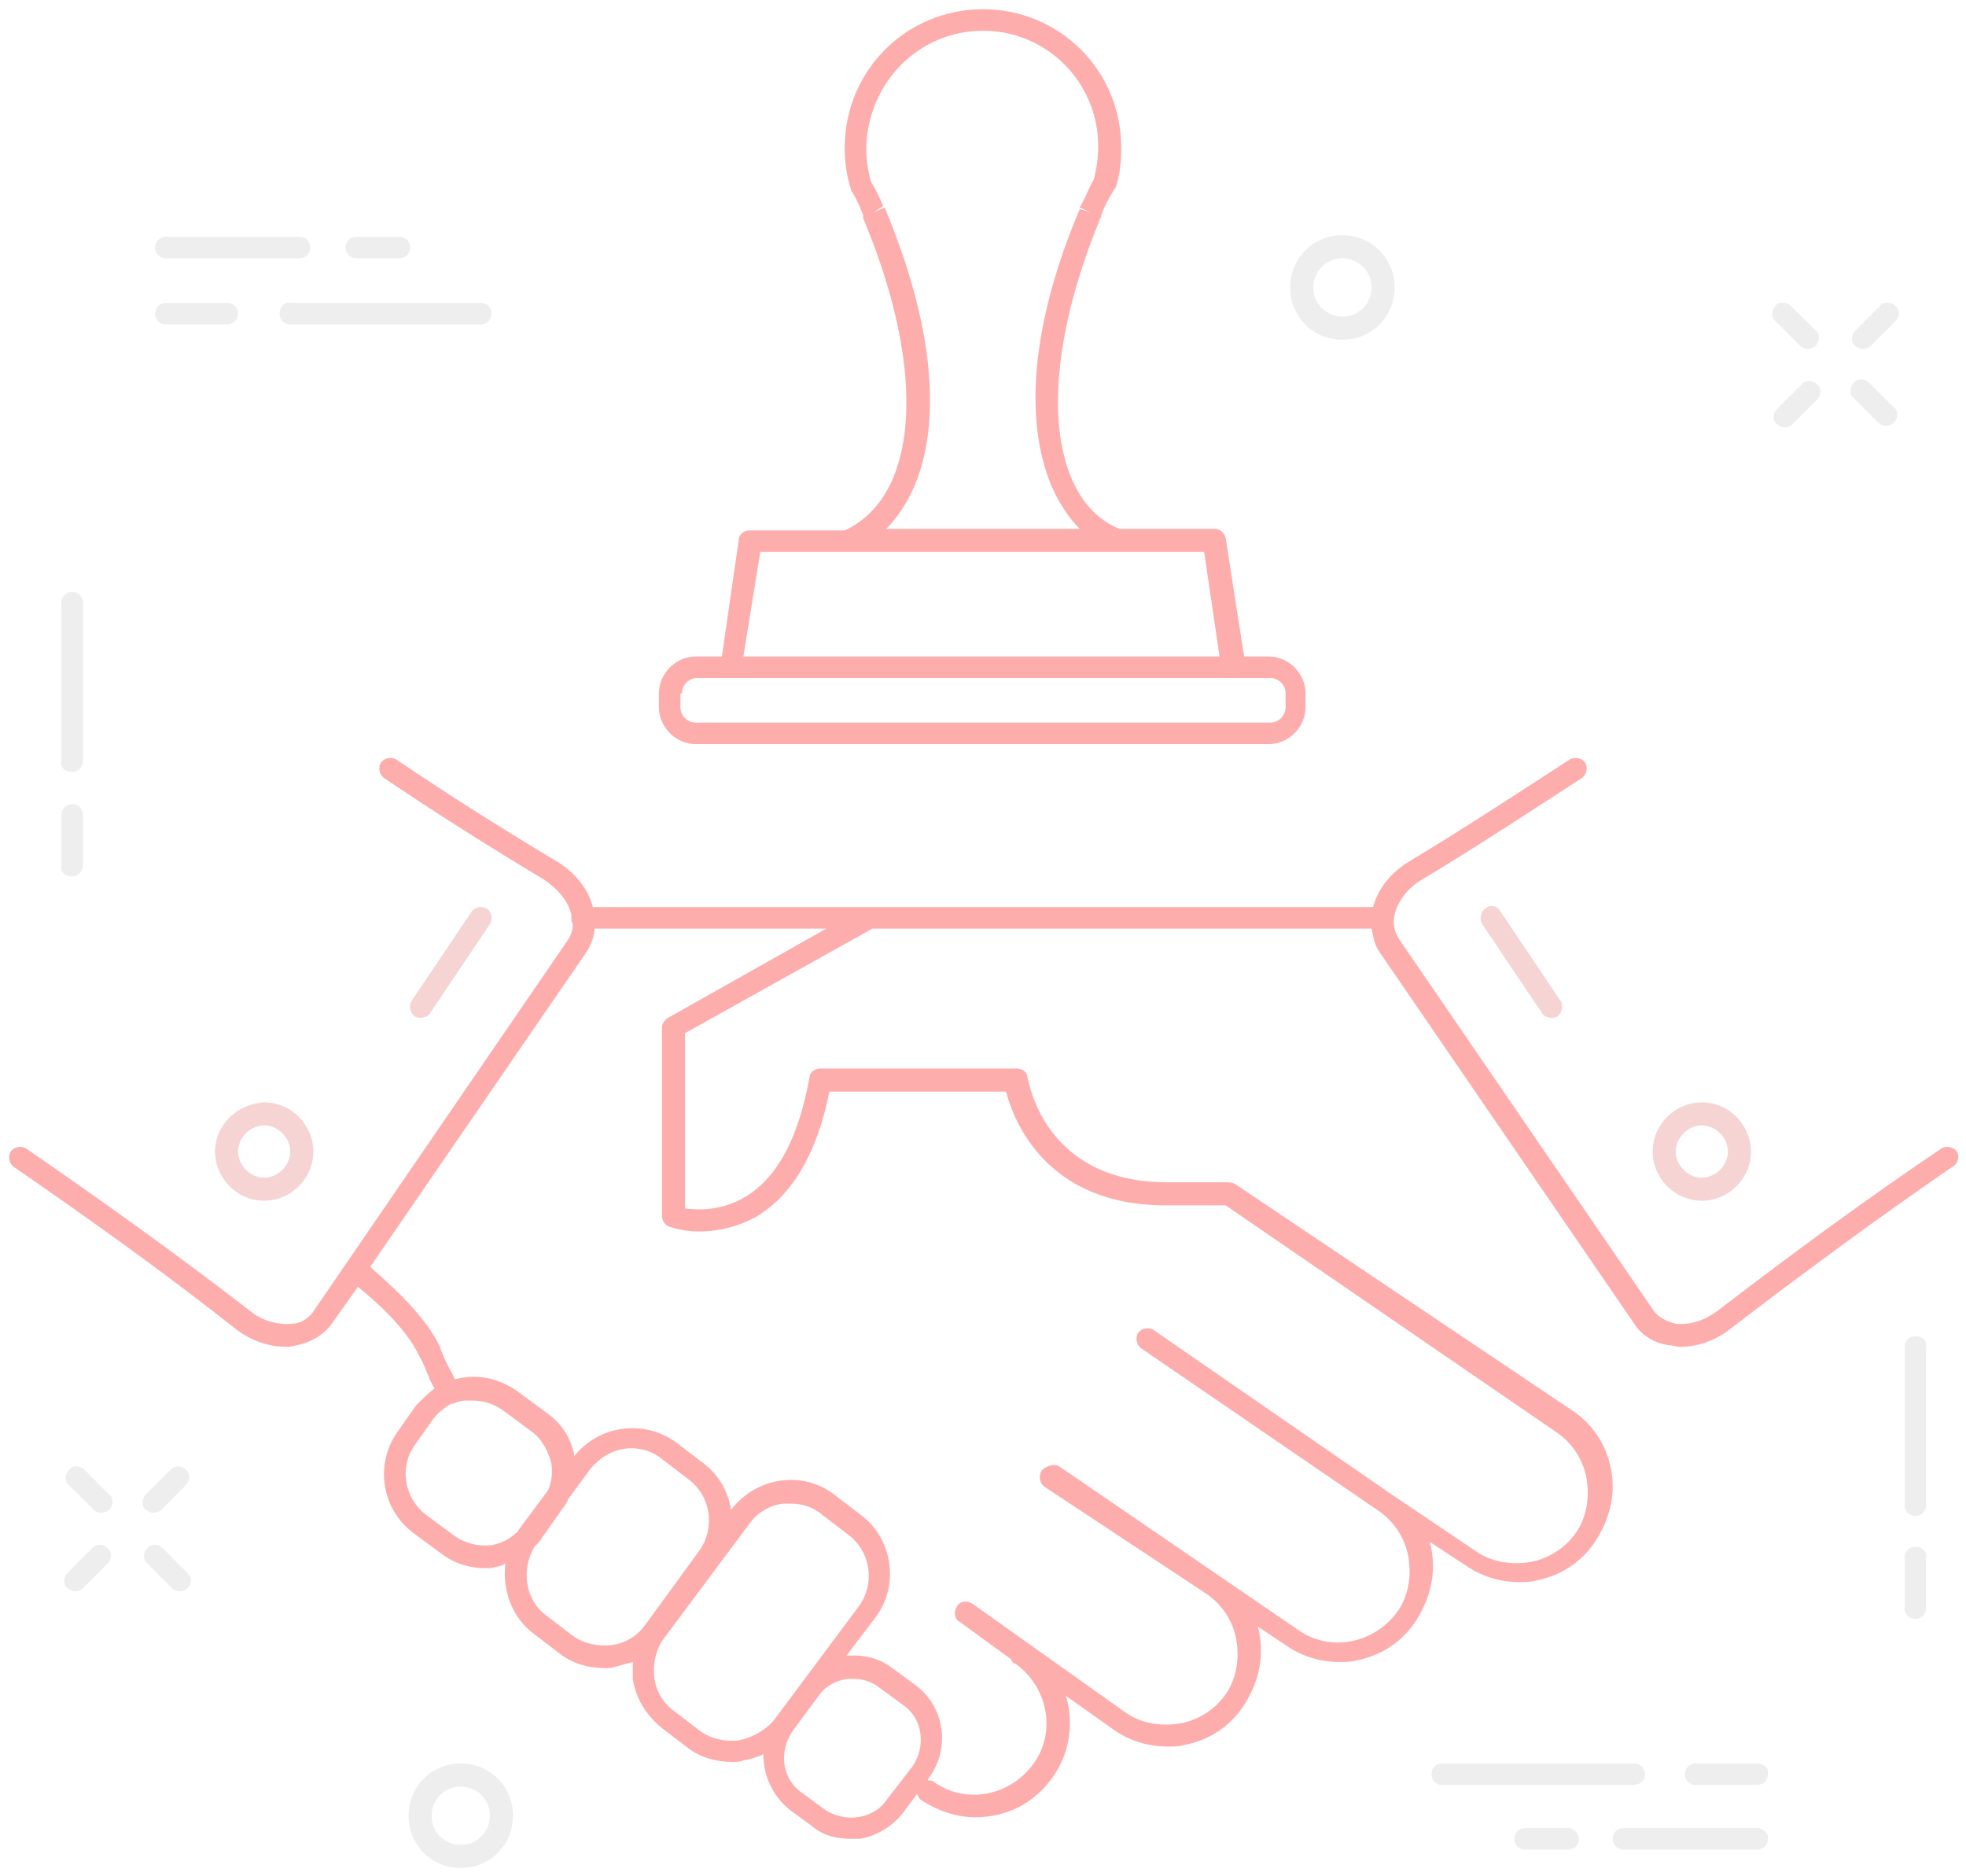 <?xml version="1.0" encoding="UTF-8"?>
<svg width="130px" height="124px" viewBox="0 0 130 124" version="1.1" xmlns="http://www.w3.org/2000/svg" xmlns:xlink="http://www.w3.org/1999/xlink">
    <!-- Generator: Sketch 48.1 (47250) - http://www.bohemiancoding.com/sketch -->
    <title>noun_749591_cc</title>
    <desc>Created with Sketch.</desc>
    <defs></defs>
    <g id="Desktop-HD" stroke="none" stroke-width="1" fill="none" fill-rule="evenodd" transform="translate(-185, -3706)" opacity="0.5">
        <g id="Estágios" transform="translate(185, 2969)" fill-rule="nonzero">
            <g id="noun_749591_cc" transform="translate(0, 737)">
                <g id="Group">
                    <path d="M4.773,51.023 C5.18,51.023 5.484,50.718 5.484,50.311 L5.484,39.843 C5.484,39.436 5.18,39.131 4.773,39.131 C4.367,39.131 4.062,39.436 4.062,39.843 L4.062,50.311 C3.961,50.718 4.266,51.023 4.773,51.023 Z" id="Shape" fill="#DDDDDD"></path>
                    <path d="M4.773,57.934 C5.18,57.934 5.484,57.63 5.484,57.223 L5.484,53.869 C5.484,53.462 5.18,53.157 4.773,53.157 C4.367,53.157 4.062,53.462 4.062,53.869 L4.062,57.223 C3.961,57.63 4.266,57.934 4.773,57.934 Z" id="Shape" fill="#DDDDDD"></path>
                    <path d="M126.648,88.325 C126.242,88.325 125.938,88.63 125.938,89.036 L125.938,99.505 C125.938,99.911 126.242,100.216 126.648,100.216 C127.055,100.216 127.359,99.911 127.359,99.505 L127.359,89.036 C127.461,88.63 127.055,88.325 126.648,88.325 Z" id="Shape" fill="#DDDDDD"></path>
                    <path d="M126.648,102.249 C126.242,102.249 125.938,102.554 125.938,102.961 L125.938,106.315 C125.938,106.721 126.242,107.026 126.648,107.026 C127.055,107.026 127.359,106.721 127.359,106.315 L127.359,102.961 C127.461,102.554 127.055,102.249 126.648,102.249 Z" id="Shape" fill="#DDDDDD"></path>
                    <path d="M119.031,22.869 C119.133,22.97 119.336,23.072 119.539,23.072 C119.742,23.072 119.945,22.97 120.047,22.869 C120.352,22.564 120.352,22.056 120.047,21.852 L118.422,20.226 C118.117,19.921 117.609,19.921 117.406,20.226 C117.102,20.531 117.102,21.039 117.406,21.243 L119.031,22.869 Z" id="Shape" fill="#DDDDDD"></path>
                    <path d="M124.211,27.951 C124.312,28.052 124.516,28.154 124.719,28.154 C124.922,28.154 125.125,28.052 125.227,27.951 C125.531,27.646 125.531,27.138 125.227,26.934 L123.602,25.308 C123.297,25.003 122.789,25.003 122.586,25.308 C122.281,25.613 122.281,26.121 122.586,26.325 L124.211,27.951 Z" id="Shape" fill="#DDDDDD"></path>
                    <path d="M118.016,28.256 C118.219,28.256 118.422,28.154 118.523,28.052 L120.148,26.426 C120.453,26.121 120.453,25.613 120.148,25.41 C119.844,25.105 119.336,25.105 119.133,25.41 L117.508,27.036 C117.203,27.341 117.203,27.849 117.508,28.052 C117.609,28.154 117.812,28.256 118.016,28.256 Z" id="Shape" fill="#DDDDDD"></path>
                    <path d="M123.195,23.072 C123.398,23.072 123.602,22.97 123.703,22.869 L125.328,21.243 C125.633,20.938 125.633,20.43 125.328,20.226 C125.023,19.921 124.516,19.921 124.312,20.226 L122.688,21.852 C122.383,22.157 122.383,22.666 122.688,22.869 C122.789,22.97 122.992,23.072 123.195,23.072 Z" id="Shape" fill="#DDDDDD"></path>
                    <path d="M5.586,97.167 C5.281,96.862 4.773,96.862 4.57,97.167 C4.266,97.472 4.266,97.98 4.57,98.184 L6.195,99.81 C6.297,99.911 6.5,100.013 6.703,100.013 C6.906,100.013 7.109,99.911 7.211,99.81 C7.516,99.505 7.516,98.997 7.211,98.793 L5.586,97.167 Z" id="Shape" fill="#DDDDDD"></path>
                    <path d="M10.766,102.351 C10.461,102.046 9.953,102.046 9.75,102.351 C9.445,102.656 9.445,103.164 9.75,103.367 L11.375,104.993 C11.477,105.095 11.68,105.197 11.883,105.197 C12.086,105.197 12.289,105.095 12.391,104.993 C12.695,104.689 12.695,104.18 12.391,103.977 L10.766,102.351 Z" id="Shape" fill="#DDDDDD"></path>
                    <path d="M6.094,102.351 L4.469,103.977 C4.164,104.282 4.164,104.79 4.469,104.993 C4.57,105.095 4.773,105.197 4.977,105.197 C5.18,105.197 5.383,105.095 5.484,104.993 L7.109,103.367 C7.414,103.062 7.414,102.554 7.109,102.351 C6.805,102.046 6.398,102.046 6.094,102.351 Z" id="Shape" fill="#DDDDDD"></path>
                    <path d="M11.273,97.167 L9.648,98.793 C9.344,99.098 9.344,99.607 9.648,99.81 C9.75,99.911 9.953,100.013 10.156,100.013 C10.359,100.013 10.562,99.911 10.664,99.81 L12.289,98.184 C12.594,97.879 12.594,97.37 12.289,97.167 C11.984,96.862 11.578,96.862 11.273,97.167 Z" id="Shape" fill="#DDDDDD"></path>
                    <path d="M88.766,22.462 C90.695,22.462 92.219,20.938 92.219,19.007 C92.219,17.075 90.695,15.551 88.766,15.551 C86.836,15.551 85.312,17.075 85.312,19.007 C85.312,20.938 86.836,22.462 88.766,22.462 Z M88.766,17.075 C89.781,17.075 90.695,17.889 90.695,19.007 C90.695,20.023 89.883,20.938 88.766,20.938 C87.75,20.938 86.836,20.125 86.836,19.007 C86.836,17.99 87.648,17.075 88.766,17.075 Z" id="Shape" fill="#DDDDDD"></path>
                    <path d="M30.469,116.58 C28.539,116.58 27.016,118.105 27.016,120.036 C27.016,121.967 28.539,123.492 30.469,123.492 C32.398,123.492 33.922,121.967 33.922,120.036 C33.922,118.105 32.398,116.58 30.469,116.58 Z M30.469,121.967 C29.453,121.967 28.539,121.154 28.539,120.036 C28.539,119.02 29.352,118.105 30.469,118.105 C31.484,118.105 32.398,118.918 32.398,120.036 C32.398,121.052 31.586,121.967 30.469,121.967 Z" id="Shape" fill="#DDDDDD"></path>
                    <path d="M18.484,20.734 C18.484,21.141 18.789,21.446 19.195,21.446 L31.789,21.446 C32.195,21.446 32.5,21.141 32.5,20.734 C32.5,20.328 32.195,20.023 31.789,20.023 L19.195,20.023 C18.789,19.921 18.484,20.328 18.484,20.734 Z" id="Shape" fill="#DDDDDD"></path>
                    <path d="M10.969,21.446 L15.031,21.446 C15.438,21.446 15.742,21.141 15.742,20.734 C15.742,20.328 15.438,20.023 15.031,20.023 L10.969,20.023 C10.562,20.023 10.258,20.328 10.258,20.734 C10.258,21.141 10.562,21.446 10.969,21.446 Z" id="Shape" fill="#DDDDDD"></path>
                    <path d="M10.969,17.075 L19.805,17.075 C20.211,17.075 20.516,16.77 20.516,16.364 C20.516,15.957 20.211,15.652 19.805,15.652 L10.969,15.652 C10.562,15.652 10.258,15.957 10.258,16.364 C10.258,16.77 10.562,17.075 10.969,17.075 Z" id="Shape" fill="#DDDDDD"></path>
                    <path d="M23.562,17.075 L26.406,17.075 C26.812,17.075 27.117,16.77 27.117,16.364 C27.117,15.957 26.812,15.652 26.406,15.652 L23.562,15.652 C23.156,15.652 22.852,15.957 22.852,16.364 C22.852,16.77 23.156,17.075 23.562,17.075 Z" id="Shape" fill="#DDDDDD"></path>
                    <path d="M108.773,117.292 C108.773,116.885 108.469,116.58 108.062,116.58 L95.367,116.58 C94.961,116.58 94.656,116.885 94.656,117.292 C94.656,117.698 94.961,118.003 95.367,118.003 L107.961,118.003 C108.469,118.003 108.773,117.698 108.773,117.292 Z" id="Shape" fill="#DDDDDD"></path>
                    <path d="M116.188,116.58 L112.125,116.58 C111.719,116.58 111.414,116.885 111.414,117.292 C111.414,117.698 111.719,118.003 112.125,118.003 L116.188,118.003 C116.594,118.003 116.898,117.698 116.898,117.292 C117,116.885 116.594,116.58 116.188,116.58 Z" id="Shape" fill="#DDDDDD"></path>
                    <path d="M116.188,120.849 L107.352,120.849 C106.945,120.849 106.641,121.154 106.641,121.561 C106.641,121.967 106.945,122.272 107.352,122.272 L116.188,122.272 C116.594,122.272 116.898,121.967 116.898,121.561 C117,121.256 116.594,120.849 116.188,120.849 Z" id="Shape" fill="#DDDDDD"></path>
                    <path d="M103.695,120.849 L100.852,120.849 C100.445,120.849 100.141,121.154 100.141,121.561 C100.141,121.967 100.445,122.272 100.852,122.272 L103.695,122.272 C104.102,122.272 104.406,121.967 104.406,121.561 C104.406,121.256 104.102,120.849 103.695,120.849 Z" id="Shape" fill="#DDDDDD"></path>
                    <path d="M129.391,76.128 C129.188,75.823 128.68,75.721 128.375,75.925 C123.398,79.279 118.422,82.938 113.648,86.597 C112.734,87.308 111.719,87.613 110.805,87.511 C110.398,87.41 109.789,87.207 109.383,86.698 L92.523,62.102 C92.117,61.492 92.117,60.882 92.219,60.475 C92.422,59.561 93.133,58.646 94.047,58.138 C97.602,56.003 101.156,53.666 104.609,51.43 C104.914,51.226 105.016,50.718 104.812,50.413 C104.609,50.108 104.102,50.007 103.797,50.21 C100.344,52.446 96.789,54.784 93.234,56.918 C92.016,57.63 91.102,58.748 90.797,59.967 L59.82,59.967 L57.484,59.967 L39.203,59.967 C38.898,58.748 37.984,57.63 36.766,56.918 C33.211,54.784 29.656,52.548 26.203,50.21 C25.898,50.007 25.391,50.108 25.188,50.413 C24.984,50.718 25.086,51.226 25.391,51.43 C28.844,53.767 32.398,56.003 35.953,58.138 C36.867,58.748 37.578,59.561 37.781,60.475 C37.781,60.577 37.781,60.577 37.781,60.679 C37.781,60.78 37.781,60.984 37.883,61.085 C37.883,61.39 37.781,61.797 37.578,62.102 L20.719,86.698 C20.312,87.308 19.703,87.511 19.297,87.511 C18.383,87.613 17.266,87.308 16.453,86.597 C11.578,82.836 6.602,79.279 1.727,75.925 C1.422,75.721 0.914,75.823 0.711,76.128 C0.508,76.433 0.609,76.941 0.914,77.144 C5.789,80.498 10.766,84.056 15.539,87.816 C16.555,88.63 17.773,89.036 18.891,89.036 C19.094,89.036 19.297,89.036 19.602,88.934 C20.617,88.731 21.43,88.223 21.938,87.511 L23.664,85.072 C24.68,85.885 26.812,87.715 27.727,89.646 C28.031,90.154 28.133,90.561 28.336,90.967 C28.438,91.272 28.539,91.475 28.742,91.78 C28.336,92.085 27.93,92.492 27.523,92.898 L26.305,94.626 C24.781,96.761 25.188,99.708 27.32,101.334 L29.25,102.757 C30.062,103.367 31.078,103.672 32.094,103.672 C32.297,103.672 32.602,103.672 32.805,103.57 C33.008,103.57 33.211,103.469 33.414,103.367 C33.211,105.095 33.82,106.925 35.344,108.043 L37.07,109.364 C37.883,109.974 38.898,110.279 40.016,110.279 C40.219,110.279 40.523,110.279 40.727,110.177 C41.133,110.075 41.438,109.974 41.844,109.872 C41.844,110.279 41.844,110.584 41.844,110.99 C42.047,112.311 42.758,113.43 43.773,114.243 L45.5,115.564 C46.312,116.174 47.328,116.479 48.445,116.479 C48.648,116.479 48.953,116.479 49.156,116.377 C49.664,116.275 50.07,116.174 50.477,115.97 C50.477,117.393 51.086,118.715 52.203,119.63 L53.727,120.748 C54.438,121.357 55.352,121.561 56.266,121.561 C56.469,121.561 56.672,121.561 56.875,121.561 C57.992,121.357 59.008,120.748 59.719,119.833 L60.633,118.613 C60.734,118.715 60.734,118.918 60.938,119.02 C62.055,119.731 63.273,120.138 64.492,120.138 C66.523,120.138 68.453,119.223 69.672,117.393 C70.789,115.767 70.992,113.836 70.484,112.108 L73.633,114.344 C74.648,115.056 75.867,115.462 77.188,115.462 C77.594,115.462 78,115.462 78.305,115.361 C79.93,115.056 81.352,114.141 82.266,112.718 C83.18,111.295 83.586,109.669 83.281,108.043 C83.281,107.839 83.18,107.738 83.18,107.534 L85.008,108.754 C86.023,109.466 87.242,109.872 88.562,109.872 C88.969,109.872 89.375,109.872 89.68,109.77 C91.305,109.466 92.727,108.551 93.641,107.128 C94.555,105.705 94.961,104.079 94.656,102.452 C94.656,102.249 94.555,102.148 94.555,101.944 L96.891,103.469 C97.906,104.18 99.125,104.587 100.445,104.587 C100.852,104.587 101.258,104.587 101.562,104.485 C103.188,104.18 104.609,103.266 105.523,101.843 C106.438,100.42 106.844,98.793 106.539,97.167 C106.234,95.541 105.32,94.118 103.898,93.203 L81.656,78.262 C81.453,78.161 81.25,78.161 81.047,78.161 L77.188,78.161 C69.062,78.161 68.047,71.554 67.945,71.249 C67.945,70.843 67.539,70.639 67.234,70.639 L54.234,70.639 C53.828,70.639 53.523,70.944 53.523,71.249 C52.812,75.111 51.492,77.754 49.359,79.075 C47.734,80.092 46.109,79.99 45.297,79.889 L45.297,68.302 L57.688,61.39 L59.82,61.39 L90.695,61.39 C90.797,61.898 90.898,62.508 91.203,62.915 L108.062,87.511 C108.57,88.325 109.484,88.833 110.398,88.934 C110.602,88.934 110.805,89.036 111.109,89.036 C112.227,89.036 113.445,88.63 114.461,87.816 C119.234,84.157 124.211,80.498 129.086,77.144 C129.492,76.941 129.594,76.433 129.391,76.128 Z M32.5,102.148 C31.688,102.249 30.773,102.046 30.062,101.538 L28.133,100.115 C26.711,98.997 26.406,96.964 27.422,95.541 L28.641,93.813 C28.945,93.407 29.453,93 29.859,92.797 C29.859,92.797 29.859,92.797 29.961,92.797 C29.961,92.797 29.961,92.797 29.961,92.797 C30.164,92.695 30.469,92.593 30.773,92.593 C30.977,92.593 31.078,92.593 31.281,92.593 C31.992,92.593 32.602,92.797 33.211,93.203 L35.141,94.626 C35.852,95.134 36.258,95.948 36.461,96.761 C36.562,97.37 36.461,97.98 36.258,98.489 L34.227,101.233 C34.227,101.233 34.227,101.334 34.125,101.334 C33.719,101.741 33.109,102.046 32.5,102.148 Z M40.422,108.754 C39.508,108.856 38.594,108.652 37.883,108.144 L36.156,106.823 C34.734,105.807 34.43,103.774 35.344,102.249 C35.547,102.046 35.75,101.843 35.852,101.639 L37.07,99.911 C37.273,99.607 37.477,99.403 37.578,99.098 L39,97.167 C39.711,96.252 40.727,95.744 41.742,95.744 C42.453,95.744 43.164,95.948 43.773,96.456 L45.5,97.777 C47.023,98.895 47.328,101.03 46.211,102.554 L42.656,107.433 C42.148,108.144 41.336,108.652 40.422,108.754 Z M48.852,115.056 C47.938,115.157 47.023,114.954 46.312,114.446 L44.586,113.125 C43.875,112.616 43.367,111.803 43.266,110.889 C43.164,109.974 43.367,109.059 43.875,108.348 L49.562,100.725 C50.07,100.013 50.883,99.505 51.797,99.403 C52,99.403 52.102,99.403 52.305,99.403 C53.016,99.403 53.727,99.607 54.336,100.115 L56.062,101.436 C57.586,102.554 57.891,104.689 56.773,106.213 L51.086,113.836 C50.477,114.446 49.766,114.852 48.852,115.056 Z M58.602,119.02 C58.195,119.63 57.484,120.036 56.672,120.138 C55.961,120.239 55.148,120.036 54.539,119.63 L53.016,118.511 C51.695,117.597 51.492,115.767 52.406,114.446 L54.133,112.108 C54.539,111.498 55.25,111.092 56.062,110.99 C56.164,110.99 56.367,110.99 56.469,110.99 C57.078,110.99 57.688,111.193 58.195,111.6 L59.719,112.718 C61.039,113.633 61.242,115.462 60.328,116.784 L58.602,119.02 Z M44.18,67.285 C43.977,67.387 43.773,67.692 43.773,67.895 L43.773,80.397 C43.773,80.702 43.977,81.007 44.281,81.108 C44.383,81.108 45.094,81.413 46.211,81.413 C47.227,81.413 48.648,81.21 50.07,80.397 C52.406,78.974 54.031,76.23 54.844,72.164 L66.523,72.164 C67.031,74.095 69.164,79.685 77.086,79.685 L81.047,79.685 C81.047,79.685 81.047,79.685 81.047,79.685 L102.984,94.728 C104,95.439 104.711,96.557 104.914,97.777 C105.117,98.997 104.914,100.318 104.203,101.334 C103.492,102.351 102.375,103.062 101.156,103.266 C99.938,103.469 98.617,103.266 97.602,102.554 L92.016,98.793 C92.016,98.793 92.016,98.793 92.016,98.793 L76.273,87.918 C75.969,87.715 75.461,87.816 75.258,88.121 C75.055,88.426 75.156,88.934 75.461,89.138 L91.203,99.911 C92.219,100.623 92.93,101.741 93.133,102.961 C93.336,104.18 93.133,105.502 92.422,106.518 C90.898,108.652 87.953,109.262 85.82,107.738 L70.078,96.964 C69.773,96.761 69.367,96.862 69.062,97.066 C68.961,97.167 68.859,97.167 68.859,97.269 C68.656,97.574 68.758,98.082 69.062,98.285 L79.828,105.4 C80.844,106.111 81.555,107.23 81.758,108.449 C81.961,109.669 81.758,110.99 81.047,112.007 C80.336,113.023 79.219,113.734 78,113.938 C76.781,114.141 75.461,113.938 74.445,113.226 L64.289,106.01 C63.984,105.807 63.477,105.807 63.273,106.213 C63.07,106.518 63.07,107.026 63.477,107.23 L66.828,109.669 C66.93,109.77 66.93,109.974 67.133,109.974 C69.266,111.498 69.875,114.446 68.352,116.58 C66.828,118.715 63.883,119.325 61.75,117.8 C61.648,117.698 61.547,117.698 61.344,117.698 L61.445,117.495 C62.867,115.564 62.461,112.82 60.531,111.397 L59.008,110.279 C58.094,109.567 56.977,109.364 55.961,109.466 L57.891,106.925 C59.516,104.79 59.008,101.639 56.875,100.115 L55.148,98.793 C53.016,97.167 49.969,97.675 48.344,99.81 C48.141,98.59 47.531,97.472 46.414,96.659 L44.688,95.338 C42.555,93.813 39.609,94.22 37.984,96.252 C37.781,95.134 37.172,94.118 36.156,93.407 L34.227,91.984 C33.211,91.272 31.992,90.866 30.672,91.069 C30.469,91.069 30.266,91.17 30.062,91.17 C29.961,90.866 29.758,90.561 29.656,90.357 C29.453,89.951 29.25,89.544 29.047,88.934 C27.93,86.698 25.492,84.666 24.477,83.751 L38.797,62.915 C39.102,62.407 39.305,61.898 39.305,61.39 L54.641,61.39 L44.18,67.285 Z" id="Shape" fill="#FE5B5B"></path>
                    <path d="M112.531,79.38 C114.258,79.38 115.781,77.957 115.781,76.128 C115.781,74.4 114.359,72.875 112.531,72.875 C110.805,72.875 109.281,74.298 109.281,76.128 C109.281,77.957 110.805,79.38 112.531,79.38 Z M112.531,74.4 C113.445,74.4 114.258,75.213 114.258,76.128 C114.258,77.043 113.445,77.856 112.531,77.856 C111.617,77.856 110.805,77.043 110.805,76.128 C110.805,75.213 111.617,74.4 112.531,74.4 Z" id="Shape" fill="#EDA9A9"></path>
                    <path d="M14.219,76.128 C14.219,77.856 15.641,79.38 17.469,79.38 C19.195,79.38 20.719,77.957 20.719,76.128 C20.719,74.4 19.297,72.875 17.469,72.875 C15.641,72.977 14.219,74.4 14.219,76.128 Z M19.195,76.128 C19.195,77.043 18.383,77.856 17.469,77.856 C16.555,77.856 15.742,77.043 15.742,76.128 C15.742,75.213 16.555,74.4 17.469,74.4 C18.383,74.4 19.195,75.213 19.195,76.128 Z" id="Shape" fill="#EDA9A9"></path>
                    <path d="M98.211,60.069 C97.906,60.272 97.805,60.78 98.008,61.085 L101.969,66.98 C102.07,67.184 102.375,67.285 102.578,67.285 C102.68,67.285 102.883,67.285 102.984,67.184 C103.289,66.98 103.391,66.472 103.188,66.167 L99.227,60.272 C99.023,59.866 98.516,59.764 98.211,60.069 Z" id="Shape" fill="#EDA9A9"></path>
                    <path d="M28.438,66.98 L32.398,61.085 C32.602,60.78 32.5,60.272 32.195,60.069 C31.891,59.866 31.383,59.967 31.18,60.272 L27.219,66.167 C27.016,66.472 27.117,66.98 27.422,67.184 C27.523,67.285 27.727,67.285 27.828,67.285 C28.031,67.285 28.336,67.184 28.438,66.98 Z" id="Shape" fill="#EDA9A9"></path>
                    <path d="M46.008,49.193 L83.891,49.193 C85.211,49.193 86.328,48.075 86.328,46.754 L86.328,45.839 C86.328,44.518 85.211,43.4 83.891,43.4 L82.266,43.4 L81.047,35.574 C80.945,35.167 80.641,34.964 80.336,34.964 L74.039,34.964 C72.719,34.456 71.602,33.338 70.891,31.711 C69.164,27.748 69.875,21.446 72.719,14.534 C72.719,14.433 72.82,14.433 72.82,14.23 C73.023,13.62 73.328,13.111 73.633,12.603 C73.633,12.603 73.633,12.603 73.633,12.603 C73.633,12.603 73.633,12.502 73.734,12.502 C74.039,11.689 74.141,10.774 74.141,9.757 C74.141,4.675 70.078,0.61 65,0.61 C59.922,0.61 55.859,4.675 55.859,9.757 C55.859,10.672 55.961,11.587 56.266,12.502 C56.266,12.603 56.266,12.603 56.367,12.705 C56.672,13.213 56.875,13.721 57.078,14.23 C57.078,14.23 57.078,14.331 57.078,14.331 C57.078,14.331 57.078,14.331 57.078,14.433 C60.023,21.446 60.734,27.748 59.008,31.711 C58.297,33.338 57.18,34.456 55.859,35.066 L49.562,35.066 C49.156,35.066 48.852,35.37 48.852,35.675 L47.734,43.4 L46.008,43.4 C44.688,43.4 43.57,44.518 43.57,45.839 L43.57,46.754 C43.57,48.075 44.688,49.193 46.008,49.193 Z M60.43,32.22 C62.359,27.748 61.648,21.243 58.5,13.721 L57.789,14.026 L58.398,13.62 C58.195,13.111 57.891,12.502 57.586,11.993 C57.383,11.282 57.281,10.469 57.281,9.757 C57.383,5.489 60.734,2.033 65,2.033 C69.266,2.033 72.617,5.489 72.617,9.656 C72.617,10.367 72.516,11.18 72.312,11.892 C72.008,12.4 71.805,13.01 71.5,13.518 C71.5,13.62 71.398,13.62 71.398,13.721 L72.109,14.026 L71.398,13.823 C68.25,21.243 67.641,27.748 69.57,32.22 C70.078,33.338 70.688,34.252 71.398,34.964 L58.602,34.964 C59.312,34.252 59.922,33.338 60.43,32.22 Z M50.273,36.489 L56.062,36.489 L73.836,36.489 L79.625,36.489 L80.641,43.4 L49.156,43.4 L50.273,36.489 Z M45.094,45.839 C45.094,45.331 45.5,44.823 46.109,44.823 L48.445,44.823 L81.656,44.823 L83.992,44.823 C84.5,44.823 85.008,45.23 85.008,45.839 L85.008,46.754 C85.008,47.262 84.602,47.77 83.992,47.77 L46.008,47.77 C45.5,47.77 44.992,47.364 44.992,46.754 L44.992,45.839 L45.094,45.839 Z" id="Shape" fill="#FE5B5B"></path>
                </g>
            </g>
        </g>
    </g>
</svg>